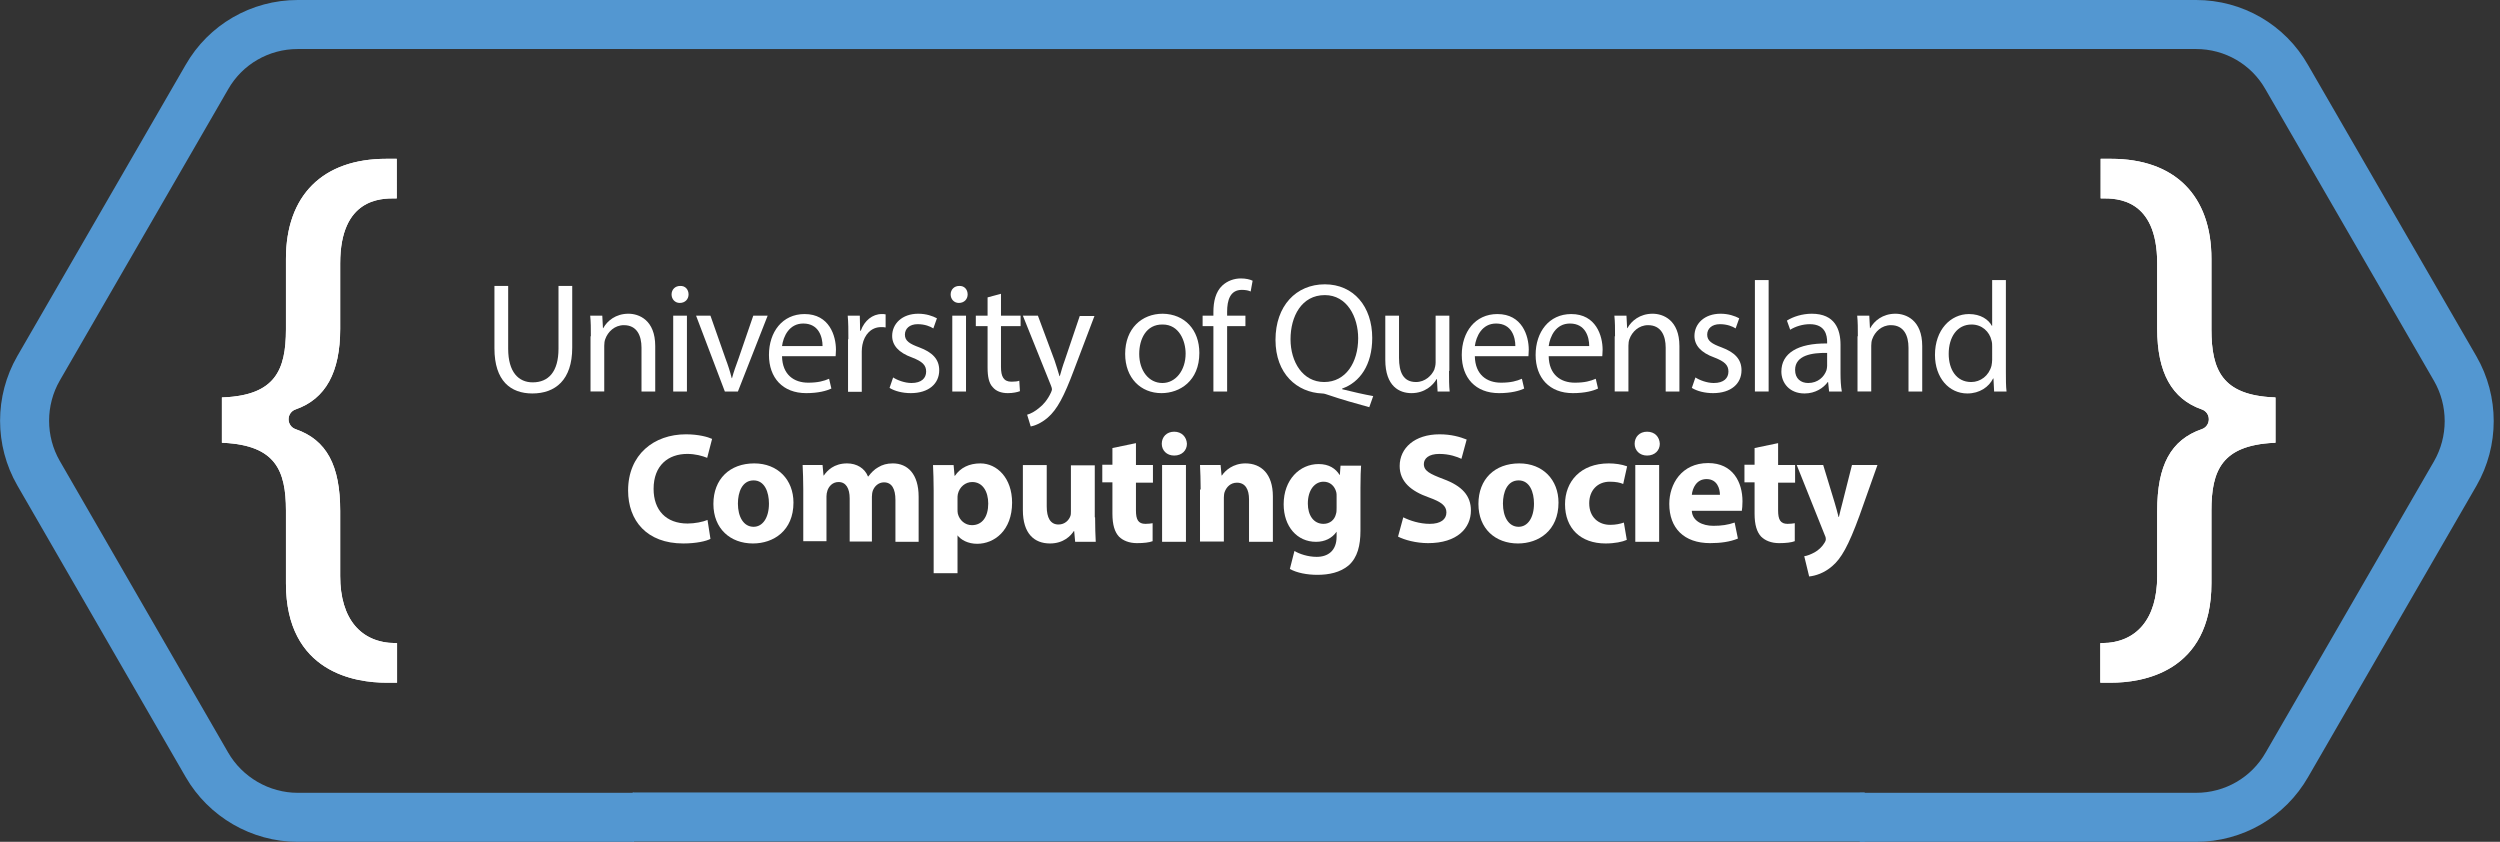 <svg xmlns="http://www.w3.org/2000/svg" xmlns:xlink="http://www.w3.org/1999/xlink" x="0" y="0" enable-background="new 0 0 765 257.6" version="1.1" viewBox="0 0 765 257.6" xml:space="preserve"><rect x="0" y="0" width="765" height="257.6" fill="#333333" stroke="none"/><g id="Layer_1"><g><path fill="none" stroke="#5397D1" stroke-miterlimit="10" stroke-width="15" d="M273.3,144.9"/><path fill="none" stroke="#5397D1" stroke-miterlimit="10" stroke-width="15" d="M194,7.5H91.1c-11.5,0-22.1,6.1-27.8,16.1 l-51.5,89.1c-5.7,9.9-5.7,22.2,0,32.1L63.3,234c5.7,9.9,16.4,16.1,27.8,16.1H194"/></g><g><g><path fill="#FFF" stroke="#FFF" stroke-miterlimit="10" d="M643.2,208.4v-11.1c11-0.1,17.4-7.8,17.4-21v-19.9 c0-13.9,4.1-21.4,13.3-24.6c1.5-0.5,2.5-1.9,2.5-3.5c0-1.6-1-3-2.5-3.5c-8.9-3.1-13.3-11-13.3-24.2v-20c0-20.4-13-20.4-17.2-20.4 h-0.1V49.1h2.7c19.2,0,30.2,11,30.2,30.1v21.6c0,12.6,3.4,20.6,19.6,21.3V135c-16.3,0.8-19.6,8.8-19.6,21.2v22.3 c0,27-21.1,29.9-30.2,29.9L643.2,208.4L643.2,208.4z"/></g><g><path fill="#FFF" stroke="#FFF" stroke-miterlimit="10" d="M643.2,208.4v-11.1c11-0.1,17.4-7.8,17.4-21v-19.9 c0-13.9,4.1-21.4,13.3-24.6c1.5-0.5,2.5-1.9,2.5-3.5c0-1.6-1-3-2.5-3.5c-8.9-3.1-13.3-11-13.3-24.2v-20c0-20.4-13-20.4-17.2-20.4 h-0.1V49.1h2.7c19.2,0,30.2,11,30.2,30.1v21.6c0,12.6,3.4,20.6,19.6,21.3V135c-16.3,0.8-19.6,8.8-19.6,21.2v22.3 c0,27-21.1,29.9-30.2,29.9L643.2,208.4L643.2,208.4z"/></g></g><g><g><path fill="#FFF" stroke="#FFF" stroke-miterlimit="10" d="M121,208.4v-11.1c-11-0.1-17.4-7.8-17.4-21v-19.9 c0-13.9-4.1-21.4-13.3-24.6c-1.5-0.5-2.5-1.9-2.5-3.5c0-1.6,1-3,2.5-3.5c8.9-3.1,13.3-11,13.3-24.2v-20c0-20.4,13-20.4,17.2-20.4 h0.1V49.1h-2.7C99,49.1,88,60.1,88,79.2v21.6c0,12.6-3.4,20.6-19.6,21.3V135c16.3,0.8,19.6,8.8,19.6,21.2v22.3 c0,27,21.1,29.9,30.2,29.9L121,208.4L121,208.4z"/></g><g><path fill="#FFF" stroke="#FFF" stroke-miterlimit="10" d="M121,208.4v-11.1c-11-0.1-17.4-7.8-17.4-21v-19.9 c0-13.9-4.1-21.4-13.3-24.6c-1.5-0.5-2.5-1.9-2.5-3.5c0-1.6,1-3,2.5-3.5c8.9-3.1,13.3-11,13.3-24.2v-20c0-20.4,13-20.4,17.2-20.4 h0.1V49.1h-2.7C99,49.1,88,60.1,88,79.2v21.6c0,12.6-3.4,20.6-19.6,21.3V135c16.3,0.8,19.6,8.8,19.6,21.2v22.3 c0,27,21.1,29.9,30.2,29.9L121,208.4L121,208.4z"/></g></g><g><path fill="none" stroke="#5397D1" stroke-miterlimit="10" stroke-width="15" d="M569.1,250.1H672c11.5,0,22.1-6.1,27.8-16.1 l51.5-89.1c5.7-9.9,5.7-22.2,0-32.1l-51.5-89.1C694.1,13.6,683.5,7.5,672,7.5H569.1"/></g><line x1="193.6" x2="570.6" y1="7.5" y2="7.5" fill="none" stroke="#5397D1" stroke-miterlimit="10" stroke-width="15"/><line x1="193.6" x2="570.6" y1="250" y2="250" fill="none" stroke="#5397D1" stroke-miterlimit="10" stroke-width="15"/><path fill="none" stroke="#5397D1" stroke-miterlimit="10" stroke-width="15" d="M507.4,171.9"/></g><g id="Layer_2"><g><path fill="#FFF" d="M155.5,87.5v19.2c0,7.2,3.2,10.3,7.5,10.3c4.8,0,7.9-3.2,7.9-10.3V87.5h4.2v18.9c0,9.9-5.2,14-12.2,14 c-6.6,0-11.6-3.8-11.6-13.8V87.5H155.5z"/><path fill="#FFF" d="M180.8,102.9c0-2.4,0-4.4-0.2-6.3h3.7l0.2,3.8h0.1c1.2-2.2,3.8-4.4,7.7-4.4c3.2,0,8.2,1.9,8.2,9.9v13.9 h-4.2v-13.4c0-3.7-1.4-6.9-5.4-6.9c-2.8,0-4.9,2-5.7,4.3c-0.2,0.5-0.3,1.2-0.3,2v14h-4.2V102.9z"/><path fill="#FFF" d="M210.7,90.1c0,1.4-1,2.6-2.7,2.6c-1.5,0-2.5-1.2-2.5-2.6c0-1.5,1.1-2.6,2.6-2.6 C209.7,87.4,210.7,88.6,210.7,90.1z M206,119.8V96.6h4.2v23.2H206z"/><path fill="#FFF" d="M217.4,96.6l4.6,13.1c0.8,2.1,1.4,4,1.9,6h0.1c0.5-1.9,1.2-3.8,2-6l4.5-13.1h4.4l-9.1,23.2h-4l-8.8-23.2 H217.4z"/><path fill="#FFF" d="M239.3,109c0.1,5.7,3.7,8.1,8,8.1c3,0,4.8-0.5,6.4-1.2l0.7,3c-1.5,0.7-4,1.4-7.7,1.4 c-7.2,0-11.4-4.7-11.4-11.7c0-7,4.1-12.5,10.9-12.5c7.6,0,9.6,6.7,9.6,10.9c0,0.9-0.1,1.5-0.1,2H239.3z M251.7,105.9 c0-2.7-1.1-6.9-5.9-6.9c-4.3,0-6.1,3.9-6.5,6.9H251.7z"/><path fill="#FFF" d="M259.6,103.8c0-2.7,0-5.1-0.2-7.2h3.7l0.1,4.6h0.2c1.1-3.1,3.6-5.1,6.4-5.1c0.5,0,0.8,0,1.2,0.1v4 c-0.4-0.1-0.9-0.1-1.4-0.1c-3,0-5.1,2.3-5.7,5.4c-0.1,0.6-0.2,1.2-0.2,2v12.4h-4.2V103.8z"/><path fill="#FFF" d="M273.3,115.5c1.2,0.8,3.5,1.7,5.6,1.7c3.1,0,4.5-1.5,4.5-3.5c0-2-1.2-3.1-4.3-4.3 c-4.2-1.5-6.1-3.8-6.1-6.6c0-3.7,3-6.8,8-6.8c2.4,0,4.4,0.7,5.7,1.4l-1.1,3.1c-0.9-0.6-2.6-1.3-4.8-1.3c-2.5,0-3.9,1.4-3.9,3.2 c0,1.9,1.4,2.8,4.4,3.9c4,1.5,6.1,3.6,6.1,7c0,4.1-3.2,7-8.7,7c-2.5,0-4.9-0.6-6.5-1.6L273.3,115.5z"/><path fill="#FFF" d="M296.1,90.1c0,1.4-1,2.6-2.7,2.6c-1.5,0-2.5-1.2-2.5-2.6c0-1.5,1.1-2.6,2.6-2.6 C295.1,87.4,296.1,88.6,296.1,90.1z M291.4,119.8V96.6h4.2v23.2H291.4z"/><path fill="#FFF" d="M306.3,89.9v6.7h6v3.2h-6v12.5c0,2.9,0.8,4.5,3.2,4.5c1.1,0,1.9-0.1,2.4-0.3l0.2,3.2 c-0.8,0.3-2.1,0.6-3.7,0.6c-2,0-3.6-0.6-4.6-1.8c-1.2-1.2-1.6-3.3-1.6-6V99.8h-3.6v-3.2h3.6V91L306.3,89.9z"/><path fill="#FFF" d="M317.6,96.6l5.1,13.7c0.5,1.5,1.1,3.4,1.5,4.8h0.1c0.4-1.4,0.9-3.2,1.5-4.8l4.6-13.6h4.5l-6.3,16.6 c-3,8-5.1,12-8,14.5c-2.1,1.8-4.1,2.5-5.2,2.7l-1.1-3.6c1.1-0.3,2.4-1,3.7-2.1c1.2-0.9,2.6-2.5,3.6-4.7c0.2-0.4,0.3-0.8,0.3-1 c0-0.2-0.1-0.6-0.3-1.1L313,96.6H317.6z"/><path fill="#FFF" d="M367,108c0,8.6-6,12.3-11.6,12.3c-6.3,0-11.1-4.6-11.1-12c0-7.8,5.1-12.3,11.5-12.3 C362.5,96.1,367,100.9,367,108z M348.6,108.3c0,5.1,2.9,8.9,7.1,8.9c4,0,7.1-3.8,7.1-9c0-3.9-2-8.9-7-8.9 C350.7,99.2,348.6,103.8,348.6,108.3z"/><path fill="#FFF" d="M371.3,119.8v-20H368v-3.2h3.3v-1.1c0-3.3,0.7-6.2,2.7-8.1c1.6-1.5,3.7-2.2,5.7-2.2c1.5,0,2.8,0.3,3.6,0.7 l-0.6,3.3c-0.6-0.3-1.5-0.5-2.7-0.5c-3.6,0-4.5,3.2-4.5,6.7v1.2h5.6v3.2h-5.6v20H371.3z"/><path fill="#FFF" d="M419,124.6c-4.4-1.2-8.6-2.4-12.4-3.7c-0.7-0.2-1.3-0.5-2-0.5c-7.7-0.3-14.3-6-14.3-16.4 c0-10.4,6.3-17,15.1-17c8.8,0,14.5,6.8,14.5,16.4c0,8.3-3.8,13.6-9.2,15.5v0.2c3.2,0.8,6.7,1.6,9.5,2.1L419,124.6z M415.6,103.5 c0-6.5-3.4-13.2-10.2-13.2c-7.1,0-10.5,6.5-10.5,13.5c0,6.9,3.7,13.1,10.3,13.1C411.8,116.9,415.6,110.9,415.6,103.5z"/><path fill="#FFF" d="M443.4,113.5c0,2.4,0,4.5,0.2,6.3h-3.7l-0.2-3.8h-0.1c-1.1,1.9-3.6,4.3-7.7,4.3c-3.6,0-8-2-8-10.2V96.6 h4.2v12.9c0,4.4,1.3,7.4,5.2,7.4c2.8,0,4.8-2,5.6-3.8c0.2-0.6,0.4-1.4,0.4-2.2V96.6h4.2V113.5z"/><path fill="#FFF" d="M451.3,109c0.1,5.7,3.7,8.1,8,8.1c3,0,4.8-0.5,6.4-1.2l0.7,3c-1.5,0.7-4,1.4-7.7,1.4 c-7.2,0-11.4-4.7-11.4-11.7c0-7,4.1-12.5,10.9-12.5c7.6,0,9.6,6.7,9.6,10.9c0,0.9-0.1,1.5-0.1,2H451.3z M463.7,105.9 c0-2.7-1.1-6.9-5.9-6.9c-4.3,0-6.1,3.9-6.5,6.9H463.7z"/><path fill="#FFF" d="M473.9,109c0.1,5.7,3.7,8.1,8,8.1c3,0,4.8-0.5,6.4-1.2l0.7,3c-1.5,0.7-4,1.4-7.7,1.4 c-7.2,0-11.4-4.7-11.4-11.7c0-7,4.1-12.5,10.9-12.5c7.6,0,9.6,6.7,9.6,10.9c0,0.9-0.1,1.5-0.1,2H473.9z M486.3,105.9 c0-2.7-1.1-6.9-5.9-6.9c-4.3,0-6.1,3.9-6.5,6.9H486.3z"/><path fill="#FFF" d="M494.2,102.9c0-2.4,0-4.4-0.2-6.3h3.7l0.2,3.8h0.1c1.2-2.2,3.8-4.4,7.7-4.4c3.2,0,8.2,1.9,8.2,9.9v13.9 h-4.2v-13.4c0-3.7-1.4-6.9-5.4-6.9c-2.8,0-4.9,2-5.7,4.3c-0.2,0.5-0.3,1.2-0.3,2v14h-4.2V102.9z"/><path fill="#FFF" d="M518.8,115.5c1.2,0.8,3.5,1.7,5.6,1.7c3.1,0,4.5-1.5,4.5-3.5c0-2-1.2-3.1-4.3-4.3 c-4.2-1.5-6.1-3.8-6.1-6.6c0-3.7,3-6.8,8-6.8c2.4,0,4.4,0.7,5.7,1.4l-1.1,3.1c-0.9-0.6-2.6-1.3-4.8-1.3c-2.5,0-3.9,1.4-3.9,3.2 c0,1.9,1.4,2.8,4.4,3.9c4,1.5,6.1,3.6,6.1,7c0,4.1-3.2,7-8.7,7c-2.5,0-4.9-0.6-6.5-1.6L518.8,115.5z"/><path fill="#FFF" d="M537,85.7h4.2v34.1H537V85.7z"/><path fill="#FFF" d="M559.7,119.8l-0.3-2.9h-0.1c-1.3,1.8-3.8,3.5-7.1,3.5c-4.7,0-7.1-3.3-7.1-6.7c0-5.6,5-8.7,14-8.6v-0.5 c0-1.9-0.5-5.4-5.3-5.4c-2.2,0-4.4,0.7-6,1.7l-1-2.8c1.9-1.2,4.7-2.1,7.6-2.1c7.1,0,8.8,4.8,8.8,9.5v8.7c0,2,0.1,4,0.4,5.6H559.7z M559.1,108c-4.6-0.1-9.8,0.7-9.8,5.2c0,2.7,1.8,4,4,4c3,0,4.9-1.9,5.6-3.9c0.1-0.4,0.2-0.9,0.2-1.3V108z"/><path fill="#FFF" d="M568.5,102.9c0-2.4,0-4.4-0.2-6.3h3.7l0.2,3.8h0.1c1.2-2.2,3.8-4.4,7.7-4.4c3.2,0,8.2,1.9,8.2,9.9v13.9 h-4.2v-13.4c0-3.7-1.4-6.9-5.4-6.9c-2.8,0-4.9,2-5.7,4.3c-0.2,0.5-0.3,1.2-0.3,2v14h-4.2V102.9z"/><path fill="#FFF" d="M613.8,85.7v28.1c0,2.1,0,4.4,0.2,6h-3.8l-0.2-4h-0.1c-1.3,2.6-4.1,4.6-7.9,4.6c-5.6,0-9.9-4.8-9.9-11.8 c0-7.7,4.8-12.5,10.4-12.5c3.6,0,6,1.7,7,3.6h0.1V85.7H613.8z M609.6,106c0-0.5,0-1.2-0.2-1.8c-0.6-2.7-2.9-4.9-6.1-4.9 c-4.4,0-7,3.8-7,9c0,4.7,2.3,8.6,6.9,8.6c2.8,0,5.4-1.9,6.2-5c0.1-0.6,0.2-1.2,0.2-1.8V106z"/><path fill="#FFF" d="M217.4,164.9c-1.3,0.7-4.4,1.4-8.3,1.4c-11.2,0-16.9-7-16.9-16.2c0-11,7.9-17.2,17.7-17.2 c3.8,0,6.7,0.8,8,1.4l-1.5,5.8c-1.5-0.6-3.6-1.2-6.1-1.2c-5.8,0-10.3,3.5-10.3,10.7c0,6.5,3.8,10.6,10.4,10.6 c2.2,0,4.7-0.5,6.1-1.1L217.4,164.9z"/><path fill="#FFF" d="M242.8,153.8c0,8.6-6.1,12.5-12.4,12.5c-6.9,0-12.1-4.5-12.1-12.1c0-7.6,5-12.4,12.5-12.4 C238,141.8,242.8,146.8,242.8,153.8z M225.8,154.1c0,4,1.7,7.1,4.8,7.1c2.8,0,4.7-2.8,4.7-7.1c0-3.5-1.3-7.1-4.7-7.1 C227.1,147,225.8,150.6,225.8,154.1z"/><path fill="#FFF" d="M245.8,149.8c0-2.9-0.1-5.4-0.2-7.5h6.1l0.3,3.2h0.1c1-1.5,3.1-3.7,7.1-3.7c3,0,5.4,1.5,6.4,4h0.1 c0.9-1.2,1.9-2.2,3-2.8c1.3-0.8,2.7-1.2,4.5-1.2c4.5,0,7.9,3.2,7.9,10.2v13.8h-7.1v-12.8c0-3.4-1.1-5.4-3.5-5.4 c-1.7,0-2.9,1.2-3.4,2.5c-0.2,0.5-0.3,1.3-0.3,1.9v13.7H260v-13.2c0-3-1.1-5-3.4-5c-1.9,0-3,1.4-3.4,2.6c-0.2,0.6-0.3,1.2-0.3,1.8 v13.7h-7.1V149.8z"/><path fill="#FFF" d="M285.7,150.2c0-3.1-0.1-5.7-0.2-7.9h6.3l0.3,3.3h0.1c1.7-2.5,4.4-3.8,7.8-3.8c5.1,0,9.7,4.5,9.7,12 c0,8.5-5.4,12.6-10.7,12.6c-2.8,0-5-1.2-6.1-2.7H293v11.7h-7.3V150.2z M293,155.7c0,0.6,0,1.1,0.1,1.5c0.5,2,2.2,3.5,4.3,3.5 c3.2,0,5-2.6,5-6.6c0-3.7-1.7-6.6-4.9-6.6c-2.1,0-3.9,1.5-4.4,3.7c-0.1,0.4-0.1,0.9-0.1,1.3V155.7z"/><path fill="#FFF" d="M335.1,158.3c0,3.1,0.1,5.6,0.2,7.5h-6.3l-0.3-3.3h-0.1c-0.9,1.4-3.1,3.8-7.3,3.8c-4.8,0-8.3-3-8.3-10.2 v-13.8h7.3V155c0,3.4,1.1,5.5,3.6,5.5c2,0,3.2-1.4,3.6-2.5c0.2-0.4,0.2-1,0.2-1.6v-14h7.3V158.3z"/><path fill="#FFF" d="M347.6,135.6v6.7h5.2v5.4h-5.2v8.5c0,2.8,0.7,4.1,2.9,4.1c0.9,0,1.6-0.1,2.2-0.2l0,5.5 c-1,0.4-2.7,0.6-4.8,0.6c-2.4,0-4.3-0.8-5.5-2c-1.3-1.4-2-3.6-2-7v-9.6h-3.1v-5.4h3.1v-5.1L347.6,135.6z"/><path fill="#FFF" d="M363.2,135.8c0,2-1.5,3.6-3.9,3.6c-2.3,0-3.8-1.6-3.8-3.6c0-2.1,1.5-3.7,3.8-3.7 C361.6,132.1,363.1,133.7,363.2,135.8z M355.6,165.8v-23.5h7.3v23.5H355.6z"/><path fill="#FFF" d="M367.4,149.8c0-2.9-0.1-5.4-0.2-7.5h6.3l0.3,3.2h0.1c1-1.5,3.4-3.7,7.2-3.7c4.8,0,8.4,3.2,8.4,10.1v13.9 h-7.3v-13c0-3-1.1-5.1-3.7-5.1c-2,0-3.2,1.4-3.7,2.7c-0.2,0.4-0.3,1.2-0.3,1.8v13.5h-7.3V149.8z"/><path fill="#FFF" d="M416.5,142.3c-0.1,1.5-0.2,3.5-0.2,7v13.1c0,4.5-0.9,8.2-3.6,10.6c-2.6,2.2-6.1,2.9-9.6,2.9 c-3.1,0-6.3-0.6-8.4-1.8l1.4-5.5c1.5,0.9,4.1,1.8,6.8,1.8c3.5,0,6.1-1.9,6.1-6.2v-1.5H409c-1.4,2-3.6,3.1-6.3,3.1 c-5.8,0-9.9-4.7-9.9-11.5c0-7.5,4.9-12.3,10.7-12.3c3.2,0,5.2,1.4,6.4,3.3h0.1l0.2-2.8H416.5z M409,151.9c0-0.5,0-1-0.1-1.3 c-0.5-1.9-1.9-3.2-3.9-3.2c-2.6,0-4.8,2.4-4.8,6.7c0,3.5,1.7,6.2,4.8,6.2c1.9,0,3.4-1.2,3.8-3c0.2-0.5,0.2-1.3,0.2-1.9V151.9z"/><path fill="#FFF" d="M429.4,158.3c2,1,5,2,8.1,2c3.4,0,5.1-1.4,5.1-3.5c0-2-1.5-3.2-5.4-4.6c-5.4-1.9-8.9-4.8-8.9-9.6 c0-5.5,4.6-9.7,12.2-9.7c3.6,0,6.3,0.8,8.3,1.6l-1.6,5.9c-1.3-0.6-3.6-1.5-6.8-1.5s-4.7,1.4-4.7,3.1c0,2.1,1.8,3,6,4.6 c5.7,2.1,8.4,5.1,8.4,9.6c0,5.4-4.2,10-13.1,10c-3.7,0-7.3-1-9.2-2L429.4,158.3z"/><path fill="#FFF" d="M476.9,153.8c0,8.6-6.1,12.5-12.4,12.5c-6.9,0-12.1-4.5-12.1-12.1c0-7.6,5-12.4,12.5-12.4 C472.1,141.8,476.9,146.8,476.9,153.8z M459.9,154.1c0,4,1.7,7.1,4.8,7.1c2.8,0,4.7-2.8,4.7-7.1c0-3.5-1.3-7.1-4.7-7.1 C461.2,147,459.9,150.6,459.9,154.1z"/><path fill="#FFF" d="M497.8,165.2c-1.3,0.6-3.7,1.1-6.5,1.1c-7.6,0-12.4-4.6-12.4-12c0-6.9,4.7-12.5,13.4-12.5 c1.9,0,4,0.3,5.6,0.9l-1.2,5.4c-0.9-0.4-2.2-0.7-4.1-0.7c-3.8,0-6.3,2.7-6.3,6.6c0,4.3,2.9,6.6,6.4,6.6c1.7,0,3.1-0.3,4.2-0.7 L497.8,165.2z"/><path fill="#FFF" d="M507.9,135.8c0,2-1.5,3.6-3.9,3.6c-2.3,0-3.8-1.6-3.8-3.6c0-2.1,1.5-3.7,3.8-3.7 C506.4,132.1,507.8,133.7,507.9,135.8z M500.4,165.8v-23.5h7.3v23.5H500.4z"/><path fill="#FFF" d="M517.7,156.4c0.2,3,3.2,4.5,6.6,4.5c2.5,0,4.5-0.3,6.5-1l1,4.9c-2.4,1-5.3,1.4-8.5,1.4 c-8,0-12.5-4.6-12.5-12c0-6,3.7-12.5,11.9-12.5c7.6,0,10.5,5.9,10.5,11.7c0,1.2-0.1,2.4-0.2,2.9H517.7z M526.3,151.4 c0-1.8-0.8-4.8-4.1-4.8c-3.1,0-4.3,2.8-4.5,4.8H526.3z"/><path fill="#FFF" d="M544.1,135.6v6.7h5.2v5.4h-5.2v8.5c0,2.8,0.7,4.1,2.9,4.1c0.9,0,1.6-0.1,2.2-0.2l0,5.5 c-1,0.4-2.7,0.6-4.8,0.6c-2.4,0-4.3-0.8-5.5-2c-1.3-1.4-2-3.6-2-7v-9.6h-3.1v-5.4h3.1v-5.1L544.1,135.6z"/><path fill="#FFF" d="M557.9,142.3l3.5,11.5c0.4,1.4,0.9,3.1,1.2,4.4h0.1c0.3-1.2,0.7-3,1.1-4.4l2.9-11.5h7.8l-5.5,15.5 c-3.4,9.3-5.6,13.1-8.3,15.4c-2.5,2.2-5.2,3-7.1,3.2l-1.5-6.2c0.9-0.1,2.1-0.6,3.2-1.2c1.1-0.6,2.3-1.7,3-2.9 c0.2-0.3,0.4-0.7,0.4-1.1c0-0.2,0-0.6-0.3-1.2l-8.6-21.5H557.9z"/></g></g></svg>